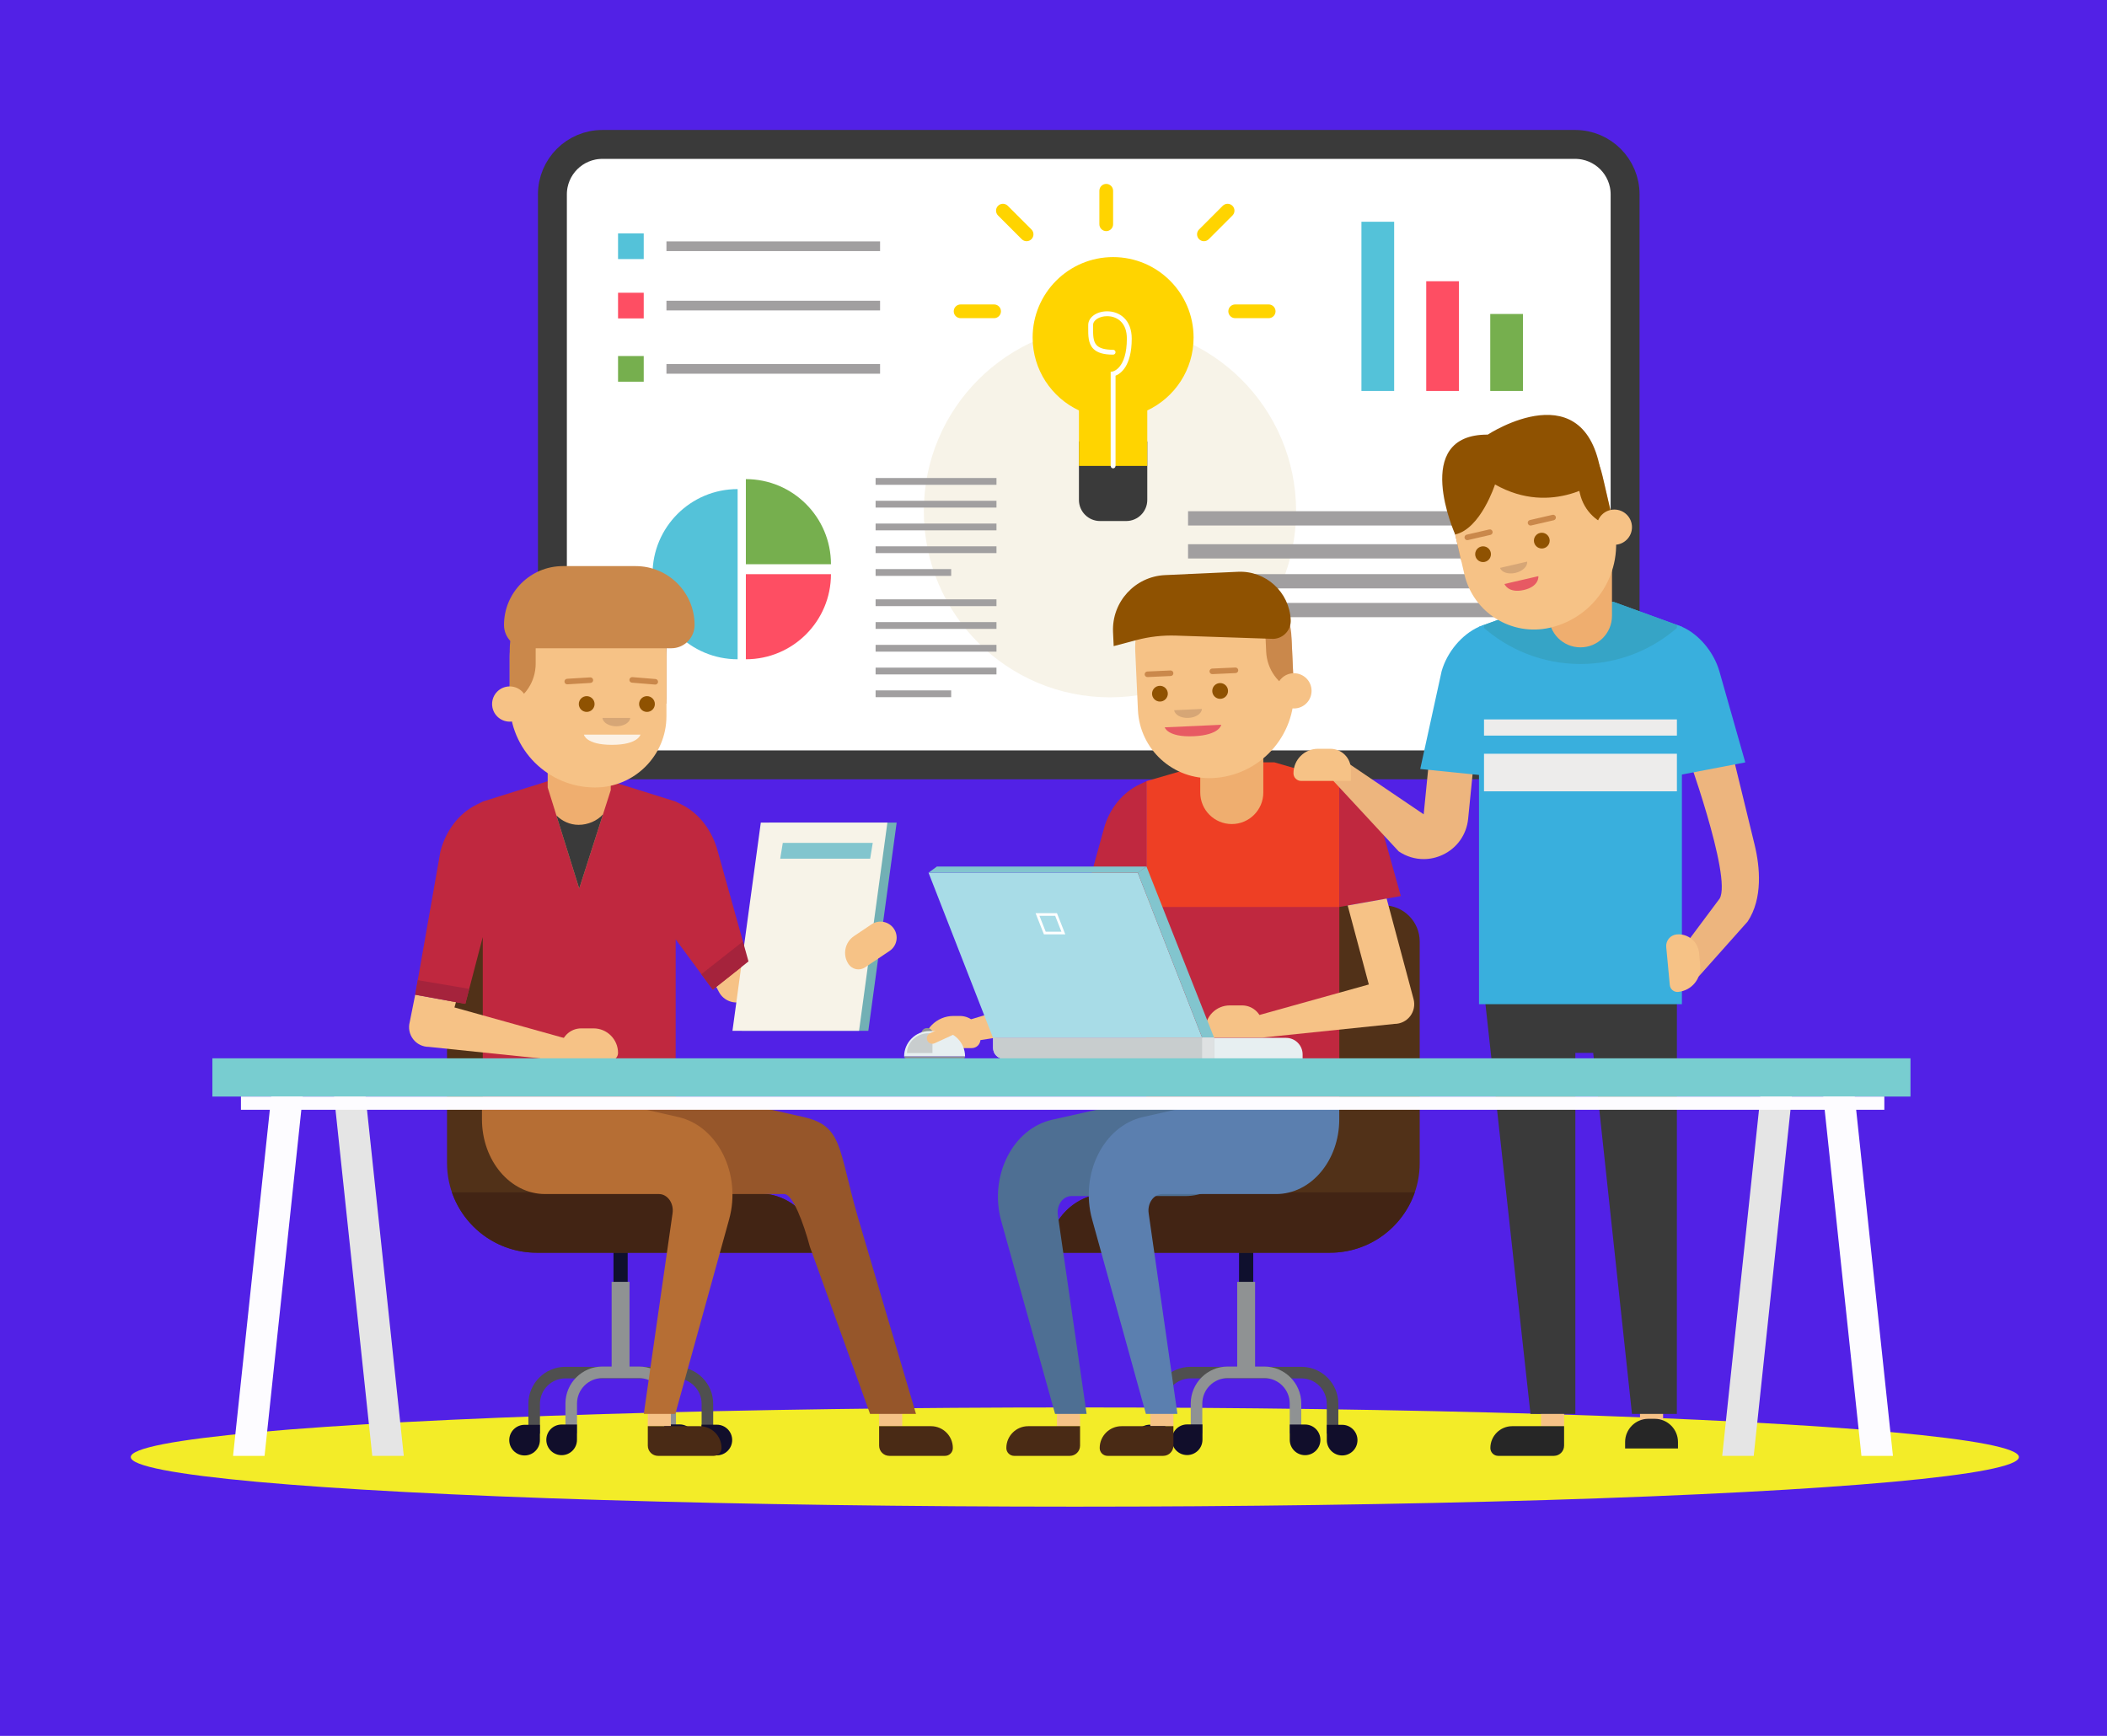 <?xml version="1.0" encoding="utf-8"?>
<!-- Generator: Adobe Illustrator 14.0.0, SVG Export Plug-In . SVG Version: 6.00 Build 43363)  -->
<!DOCTYPE svg PUBLIC "-//W3C//DTD SVG 1.1//EN" "http://www.w3.org/Graphics/SVG/1.1/DTD/svg11.dtd">
<svg version="1.1" xmlns="http://www.w3.org/2000/svg" xmlns:xlink="http://www.w3.org/1999/xlink" x="0px" y="0px" width="2272px"
	 height="1872px" viewBox="0 0 2272 1872" enable-background="new 0 0 2272 1872" xml:space="preserve">
<g id="Background">
	<rect fill="#5221e600" width="2272" height="1872"/>
</g>
<g id="_x36_">
	<ellipse fill="#f3ec28" cx="1159" cy="1571.297" rx="1018" ry="53.502"/>
</g>
<g id="_x35_">
	<g>
		<path fill="#FFFFFF" stroke="#3A3A3A" stroke-width="31.181" stroke-miterlimit="10" d="M1698.441,824.819H649.589
			c-29.783,0-53.926-24.144-53.926-53.926V209.667c0-29.782,24.144-53.926,53.926-53.926h1048.852
			c29.783,0,53.927,24.144,53.927,53.926v561.227C1752.368,800.676,1728.225,824.819,1698.441,824.819z"/>
		<g>
			<circle fill="#F7F3E8" cx="1196.887" cy="551.312" r="200.712"/>
			<g>
				<path fill="#54C2D9" d="M795.391,527.437c-50.677,0-91.76,41.083-91.76,91.76c0,50.677,41.083,91.76,91.76,91.76V527.437z"/>
				<path fill="#FE4E63" d="M804.269,710.957c50.678,0,91.76-41.083,91.76-91.76h-91.76V710.957z"/>
				<path fill="#76AF4E" d="M804.269,516.693c50.678,0,91.76,41.083,91.76,91.76h-91.76V516.693z"/>
			</g>
			<g>
				<g>
					<g>
						<rect x="1281.099" y="551.312" fill="#A19FA0" width="405.192" height="15.396"/>
						<rect x="1281.099" y="586.884" fill="#A19FA0" width="405.192" height="15.396"/>
						<rect x="1281.099" y="619.148" fill="#A19FA0" width="405.192" height="15.396"/>
						<rect x="1281.099" y="650.198" fill="#A19FA0" width="405.192" height="15.396"/>
					</g>
				</g>
			</g>
			<g>
				<g>
					<path fill="#3A3A3A" d="M1214.362,561.89h-28.181c-12.568,0-22.758-10.189-22.758-22.757v-63.058h73.696v63.058
						C1237.12,551.701,1226.931,561.89,1214.362,561.89z"/>
					<path fill="#FFD400" d="M1287.053,364.03c0-47.927-38.853-86.781-86.78-86.781s-86.781,38.854-86.781,86.781
						c0,34.752,20.431,64.728,49.933,78.585v59.841h73.696v-59.841C1266.622,428.758,1287.053,398.782,1287.053,364.03z"/>
					<g>
						<path fill="#FFFFFF" d="M1200.271,505.08c-1.449,0-2.623-1.175-2.623-2.624V400.935l2.241-0.33
							c0.119-0.021,15.211-3.032,15.211-35.464c0-8.205-2.31-14.527-6.862-18.791c-3.708-3.471-8.819-5.383-14.393-5.383
							c-8.355,0-15.152,4.256-15.152,9.487c0,0.883-0.005,1.758-0.01,2.624c-0.045,8.183-0.084,15.25,4.018,19.375
							c3.179,3.197,8.926,4.75,17.57,4.75c1.449,0,2.624,1.175,2.624,2.624s-1.175,2.624-2.624,2.624
							c-10.253,0-17.019-2.001-21.291-6.297c-5.642-5.672-5.595-14.14-5.545-23.105c0.005-0.856,0.01-1.722,0.01-2.595
							c0-8.263,8.961-14.735,20.4-14.735c6.91,0,13.295,2.415,17.979,6.8c5.576,5.221,8.522,13.043,8.522,22.622
							c0,30.085-12.269,38.007-17.452,40.011v97.304C1202.896,503.905,1201.721,505.08,1200.271,505.08z"/>
					</g>
				</g>
				<path fill="#FFD400" d="M1192.866,249.24L1192.866,249.24c-4.09,0-7.405-3.315-7.405-7.406v-36.103
					c0-4.09,3.315-7.406,7.405-7.406l0,0c4.09,0,7.406,3.316,7.406,7.406v36.103C1200.272,245.924,1196.956,249.24,1192.866,249.24z
					"/>
				<path fill="#FFD400" d="M1112.222,257.936L1112.222,257.936c-2.892,2.892-7.581,2.892-10.473,0l-25.528-25.528
					c-2.892-2.892-2.892-7.581,0-10.473l0,0c2.892-2.892,7.581-2.892,10.473,0l25.528,25.528
					C1115.114,250.355,1115.114,255.044,1112.222,257.936z"/>
				<path fill="#FFD400" d="M1079.339,335.719L1079.339,335.719c0,4.09-3.316,7.406-7.406,7.406h-36.103
					c-4.09,0-7.405-3.316-7.405-7.406l0,0c0-4.09,3.315-7.406,7.405-7.406h36.103
					C1076.023,328.313,1079.339,331.628,1079.339,335.719z"/>
				<path fill="#FFD400" d="M1375.438,335.719L1375.438,335.719c0,4.09-3.315,7.406-7.405,7.406h-36.103
					c-4.09,0-7.406-3.316-7.406-7.406l0,0c0-4.09,3.316-7.406,7.406-7.406h36.103
					C1372.122,328.313,1375.438,331.628,1375.438,335.719z"/>
				<path fill="#FFD400" d="M1292.968,257.936L1292.968,257.936c-2.893-2.892-2.893-7.581,0-10.473l25.528-25.528
					c2.892-2.892,7.581-2.892,10.473,0l0,0c2.893,2.892,2.893,7.581,0,10.473l-25.528,25.528
					C1300.549,260.828,1295.859,260.828,1292.968,257.936z"/>
			</g>
			<g>
				<rect x="666.446" y="251.697" fill="#54C2D9" width="27.69" height="27.69"/>
				<rect x="666.446" y="315.697" fill="#FE4E63" width="27.69" height="27.69"/>
				<rect x="666.446" y="383.938" fill="#76AF4E" width="27.69" height="27.69"/>
				<rect x="718.636" y="260.313" fill="#A19FA0" width="230.364" height="10.458"/>
				<rect x="718.636" y="324.313" fill="#A19FA0" width="230.364" height="10.458"/>
				<rect x="718.636" y="392.554" fill="#A19FA0" width="230.364" height="10.458"/>
			</g>
			<g>
				<rect x="1537.925" y="303.302" fill="#FE4E63" width="35.286" height="118.314"/>
				<rect x="1468.049" y="239.14" fill="#54C2D9" width="35.286" height="182.477"/>
				<rect x="1606.953" y="338.6" fill="#76AF4E" width="35.286" height="83.017"/>
			</g>
			<g>
				<rect x="944.169" y="515.499" fill="#A19FA0" width="130.338" height="7.326"/>
				<rect x="944.169" y="540.05" fill="#A19FA0" width="130.338" height="7.326"/>
				<rect x="944.169" y="564.602" fill="#A19FA0" width="130.338" height="7.325"/>
				<rect x="944.169" y="589.153" fill="#A19FA0" width="130.338" height="7.326"/>
				<rect x="944.169" y="613.705" fill="#A19FA0" width="81.5" height="7.326"/>
			</g>
			<g>
				<rect x="944.169" y="646.323" fill="#A19FA0" width="130.338" height="7.326"/>
				<rect x="944.169" y="670.875" fill="#A19FA0" width="130.338" height="7.325"/>
				<rect x="944.169" y="695.426" fill="#A19FA0" width="130.338" height="7.326"/>
				<rect x="944.169" y="719.978" fill="#A19FA0" width="130.338" height="7.326"/>
				<rect x="944.169" y="744.529" fill="#A19FA0" width="81.5" height="7.326"/>
			</g>
		</g>
	</g>
</g>
<g id="_x34_">
	<g>
		<g>
			<rect x="1336.087" y="1338.32" fill="#0F102E" width="15.282" height="88.073"/>
			<path fill="#513118" d="M1314.888,1190.22v-174.813c0-21.592,17.504-39.096,39.097-39.096h137.808
				c21.592,0,39.096,17.504,39.096,39.096v238.813c0,53.415-43.302,96.717-96.716,96.717h-303.284l0,0c0-35.347,28.654-64,64-64
				h23.284C1271.586,1286.937,1314.888,1243.635,1314.888,1190.22z"/>
			<path fill="#422414" d="M1434.172,1350.937h-303.284l0,0c0-35.347,28.654-64,64-64h23.284c4.994,0,9.899-0.379,14.689-1.109
				H1525.6C1512.501,1323.72,1476.517,1350.937,1434.172,1350.937z"/>
		</g>
		<g>
			<g>
				<path fill="#4F4F4F" d="M1283.761,1473.992h18.116h1.59h80.091h0.423h19.283c21.995,0,39.89,17.895,39.89,39.891v32.18h-12.475
					v-12.475v-17.468v-2.237c0-15.117-12.298-27.415-27.415-27.415h-19.283h-0.423h-80.091h-1.59h-18.116
					c-15.116,0-27.415,12.298-27.415,27.415v2.237v17.468v12.475h-12.475v-32.18
					C1243.871,1491.887,1261.766,1473.992,1283.761,1473.992z"/>
				<path fill="#110E2B" d="M1239.92,1569.468L1239.92,1569.468c9.128,0,16.527-7.399,16.527-16.527v-16.527h-16.527
					c-9.128,0-16.527,7.399-16.527,16.527l0,0C1223.393,1562.068,1230.792,1569.468,1239.92,1569.468z"/>
				<path fill="#110E2B" d="M1447.254,1569.59L1447.254,1569.59c-9.128,0-16.527-7.399-16.527-16.527v-16.527h16.527
					c9.128,0,16.527,7.4,16.527,16.527l0,0C1463.781,1562.19,1456.382,1569.59,1447.254,1569.59z"/>
			</g>
			<rect x="1334.087" y="1382.357" fill="#8F9293" width="19.282" height="93.109"/>
			<g>
				<path fill="#8F9293" d="M1323.881,1473.688h39.412c21.995,0,39.89,17.894,39.89,39.89v32.18h-12.475v-12.475v-17.468v-2.237
					c0-15.117-12.298-27.415-27.415-27.415h-39.412c-15.117,0-27.415,12.298-27.415,27.415v2.237v17.468v12.475h-12.475v-32.18
					C1283.991,1491.582,1301.886,1473.688,1323.881,1473.688z"/>
				<path fill="#110E2B" d="M1280.098,1569.163L1280.098,1569.163c9.128,0,16.527-7.399,16.527-16.527v-16.527h-16.527
					c-9.127,0-16.527,7.399-16.527,16.527l0,0C1263.57,1561.764,1270.971,1569.163,1280.098,1569.163z"/>
				<path fill="#110E2B" d="M1407.283,1569.285L1407.283,1569.285c-9.128,0-16.527-7.399-16.527-16.527v-16.527h16.527
					c9.128,0,16.527,7.399,16.527,16.527l0,0C1423.811,1561.886,1416.411,1569.285,1407.283,1569.285z"/>
			</g>
		</g>
		<g>
			<rect x="1240.4" y="1513.113" fill="#F6C286" width="24.904" height="24.903"/>
			<path fill="#492A15" d="M1194.243,1570.017h60.062c6.075,0,11-4.925,11-11v-21h-55.939c-13.012,0-23.561,10.549-23.561,23.562
				l0,0C1185.805,1566.238,1189.583,1570.017,1194.243,1570.017z"/>
		</g>
		<g>
			<rect x="1139.734" y="1513.113" fill="#F6C286" width="24.903" height="24.903"/>
			<path fill="#492A15" d="M1093.577,1570.017h60.061c6.075,0,11-4.925,11-11v-21h-55.939c-13.012,0-23.561,10.549-23.561,23.562
				l0,0C1085.138,1566.238,1088.916,1570.017,1093.577,1570.017z"/>
		</g>
		<g>
			<path fill="#F6C286" d="M1053.218,1122.296l160.139-25.356c10.823-1.136,19.041-10.261,19.041-21.144v-99.84l-42.52-3.842v84.536
				l-142.762,42.538L1053.218,1122.296z"/>
		</g>
		<path fill="#4E6F93" d="M1346.199,1187.633v22.32c0,44.119-30.445,79.886-68,79.886H1155.4c-9.256,0-16.286,9.781-14.734,20.501
			l31.033,214.456h-34l-58.011-207.875c-13.519-48.441,12.255-99.815,54.877-109.387l88.633-19.901H1346.199z"/>
		<polygon fill="#EE3F24" points="1236.138,1151.1 1444.138,1151.1 1444.138,842.423 1374.138,822.099 1306.137,822.099 
			1236.138,842.423 		"/>
		<path fill="#EFAE6F" d="M1328.243,888.668L1328.243,888.668c18.778,0,34-15.223,34-34v-79h-68v79
			C1294.243,873.445,1309.466,888.668,1328.243,888.668z"/>
		<g>
			<path fill="#F6C286" d="M1307.453,839.097L1307.453,839.097c50.758-2.305,90.037-45.32,87.732-96.078l-2.223-48.95
				c-1.929-42.482-37.931-75.357-80.413-73.428l-14.984,0.681c-42.482,1.928-75.357,37.931-73.429,80.413l2.903,63.935
				C1228.969,808.15,1264.971,841.025,1307.453,839.097z"/>
			<path fill="#CA884B" d="M1361.862,626.41c17.755,14.025,29.66,35.922,30.798,60.98l2.331,51.353
				c0.091,2.008,0.116,4.002,0.091,5.984c-16.615-6.231-28.869-22.489-29.759-42.093L1361.862,626.41z"/>
			<path fill="#8F5201" d="M1200.889,696.783l24.503-6.503c13.922-3.695,28.311-5.328,42.707-4.845l105.112,3.524
				c10.759-0.488,19.084-9.606,18.596-20.364l0,0c-1.365-30.068-26.848-53.337-56.916-51.972l-78.586,3.568
				c-32.459,1.474-57.578,28.981-56.104,61.441L1200.889,696.783z"/>
			<circle fill="#F6C286" cx="1395.276" cy="745.017" r="19"/>
			<g>
				<circle fill="#8F5201" cx="1315.699" cy="745.126" r="8.5"/>
				<circle fill="#8F5201" cx="1250.767" cy="748.074" r="8.5"/>
			</g>
			<path fill="#E75A63" d="M1255.918,784.378c0,0,3.12,10.87,31.295,9.59c28.176-1.279,29.643-12.357,29.643-12.357
				L1255.918,784.378z"/>
			<path fill="#D6A676" d="M1296.02,764.539c-0.186,5.026-6.527,9.306-14.536,9.669c-8.01,0.364-14.714-3.323-15.354-8.312
				L1296.02,764.539z"/>
			<path fill="#CA884B" d="M1307.368,726.985l24.974-1.134c1.655-0.075,2.937-1.478,2.861-3.133l0,0
				c-0.075-1.655-1.478-2.936-3.133-2.861l-24.975,1.134c-1.655,0.075-2.936,1.478-2.861,3.133l0,0
				C1304.311,725.779,1305.713,727.061,1307.368,726.985z"/>
			<path fill="#CA884B" d="M1237.439,730.16l24.975-1.134c1.655-0.075,2.937-1.478,2.861-3.133l0,0
				c-0.075-1.655-1.479-2.936-3.133-2.861l-24.975,1.134c-1.655,0.075-2.937,1.478-2.861,3.133l0,0
				C1234.382,728.954,1235.785,730.235,1237.439,730.16z"/>
		</g>
		<path fill="#C0283F" d="M1510.539,966.306l-66.401,11.793V842.474l6.828,3.135c18.73,8.601,32.965,25.736,38.862,46.782
			L1510.539,966.306z"/>
		<path fill="#C0283F" d="M1169.736,968.474l66.401,12v-138l-6.828,3.19c-18.73,8.752-32.965,26.187-38.862,47.602L1169.736,968.474
			z"/>
		<rect x="1236.138" y="978.099" fill="#C0283F" width="208" height="209.654"/>
		<path fill="#5B7FAF" d="M1444.138,1184.521v22.526c0,44.527-30.444,80.623-68,80.623h-122.799c-9.255,0-16.286,9.872-14.734,20.69
			l31.033,216.436h-34l-58.011-209.794c-13.518-48.889,12.256-100.736,54.878-110.396l88.633-20.086H1444.138z"/>
		<g>
			<path fill="#F6C286" d="M1361.502,1118.913l142.216-14.727c6.609,0,12.842-3.073,16.865-8.316
				c4.024-5.242,5.381-12.058,3.672-18.442l-29.024-108.403l-42.02,7.463l22.807,85.18l-121.171,33.795L1361.502,1118.913z"/>
		</g>
		<path fill="#F6C286" d="M1307.863,1118.913h53.639v-12.519c0-12.232-9.916-22.148-22.147-22.148h-13.304
			c-14.595,0-26.427,11.832-26.427,26.427v0.001C1299.624,1115.224,1303.313,1118.913,1307.863,1118.913z"/>
		<path fill="#F6C286" d="M995.347,1130.293h52.542c5.157,0,9.337-4.181,9.337-9.337v-3.182c0-12.232-9.917-22.148-22.148-22.148
			h-6.98c-18.087,0-32.75,14.663-32.75,32.75V1130.293z"/>
		<g>
			<path fill="#E7EFF1" d="M1386.748,1119.246H1070.9v11.067c0,6.368,5.162,11.529,11.529,11.529h322.198v-4.718
				C1404.627,1127.251,1396.622,1119.246,1386.748,1119.246z"/>
			<g>
				<polygon fill="#A8DCE7" points="1070.664,1118.913 1296.266,1118.913 1226.85,941.124 1001.248,941.124 				"/>
				<polygon fill="#82C5CE" points="1236.249,934.458 1010.293,934.458 1001.248,941.124 1227.203,941.124 				"/>
				<polygon fill="#82C5CE" points="1296.266,1118.913 1309.127,1118.913 1236.249,934.458 1226.85,941.124 				"/>
			</g>
			<path fill="#C8CDCE" d="M1309.127,1118.913H1070.9v11.067c0,6.552,5.311,11.862,11.862,11.862h226.365V1118.913z"/>
			<rect x="1296.266" y="1118.913" fill="#DEE1E2" width="12.861" height="22.93"/>
			<g>
				<path fill="#FFFFFF" d="M1116.676,984.761h23.047l8.985,22.835h-23.047L1116.676,984.761z M1137.791,987.596h-16.953
					l6.755,17.165h16.953L1137.791,987.596z"/>
			</g>
		</g>
		<g>
			<path fill="#8F9293" d="M993.332,1116.238h12.749v-1.23c0-3.521-2.854-6.374-6.375-6.374l0,0c-3.52,0-6.374,2.854-6.374,6.374
				V1116.238z"/>
			<path fill="#E7EFF1" d="M974.92,1139.344h65.723l0,0c0-15.168-12.296-27.465-27.464-27.465h-10.794
				C987.216,1111.879,974.92,1124.176,974.92,1139.344L974.92,1139.344z"/>
			<path fill="#C8CDCE" d="M1000.967,1114.296h4.511v21.321h-27.465l0,0C978.012,1124.477,988.289,1114.296,1000.967,1114.296z"/>
			<path fill="#8F9293" d="M976.977,1141.399h61.61c1.135,0,2.056-0.92,2.056-2.056l0,0H974.92l0,0
				C974.92,1140.479,975.841,1141.399,976.977,1141.399z"/>
		</g>
		<path fill="#F6C286" d="M999.953,1122.157L999.953,1122.157c1.366,2.976,4.886,4.281,7.862,2.915l22.889-10.505
			c2.976-1.365,4.282-4.886,2.916-7.862l0,0c-1.366-2.976-4.886-4.281-7.862-2.915l-22.889,10.505
			C999.892,1115.661,998.587,1119.181,999.953,1122.157z"/>
	</g>
</g>
<g id="_x33_">
	<g>
		<g>
			<rect x="1661.668" y="1513.113" fill="#F6C286" width="24.904" height="24.903"/>
			<path fill="#262626" d="M1615.511,1570.017h60.062c6.075,0,11-4.925,11-11v-21h-55.939c-13.013,0-23.561,10.549-23.561,23.562
				l0,0C1607.072,1566.238,1610.85,1570.017,1615.511,1570.017z"/>
		</g>
		<g>
			<rect x="1768.427" y="1513.113" fill="#F6C286" width="24.903" height="24.903"/>
			<path fill="#262626" d="M1809.389,1562.063h-57.021v-6.944c0-13.838,11.218-25.056,25.056-25.056h6.909
				c13.838,0,25.056,11.218,25.056,25.056V1562.063z"/>
		</g>
		<polygon fill="#3A3A3A" points="1808.223,1030.019 1600.223,1030.019 1600.223,1068.795 1650.336,1524.796 1698.729,1524.796 
			1698.729,1135.462 1717.959,1135.462 1759.782,1524.796 1808.177,1524.796 1808.223,1068.795 1808.124,1068.795 		"/>
		<g>
			<path fill="#EDB57E" d="M1535.142,926.454c-9.419,0-18.76-2.808-26.928-8.339l-70.433-75.962l14.588-20.054l82.805,56.074
				l8.063-80.985l47.571,8.597l-7.69,77.235c-1.696,17.044-11.97,31.559-27.48,38.827
				C1549.059,924.929,1542.078,926.454,1535.142,926.454z"/>
		</g>
		<g>
			<path fill="#EDB57E" d="M1831.576,1053.246l-15.887-32.45l38.623-51.771c13.635-23.229-37.676-163.831-37.676-163.831
				l46.814-11.449l28.558,117.208c5.86,24.056,8.938,58.072-7.501,82.843L1831.576,1053.246z"/>
		</g>
		<path fill="#F6C286" d="M1403.001,842.153h53.639v-12.519c0-12.232-9.917-22.148-22.148-22.148h-13.303
			c-14.596,0-26.428,11.832-26.428,26.427l0,0C1394.761,838.464,1398.45,842.153,1403.001,842.153z"/>
		<g>
			<polygon fill="#39AFDD" points="1594.83,1082.926 1813.616,1082.926 1813.616,675.91 1739.985,649.111 1668.459,649.111 
				1594.83,675.91 			"/>
			<path fill="#36A4C6" d="M1739.986,649.111h-71.526l-70.825,25.779c28.158,25.575,65.553,41.161,106.588,41.161
				c41.036,0,78.431-15.586,106.589-41.161L1739.986,649.111z"/>
			<path fill="#39AFDD" d="M1881.947,822.176l-73.725,14.12V673.947l5.394,1.963c18.73,8.205,34.399,27.54,40.297,47.615
				L1881.947,822.176z"/>
			<path fill="#39AFDD" d="M1531.447,829.295l68.775,7V673.947l-5.393,1.963c-18.73,8.4-34.399,27.322-40.297,47.876
				L1531.447,829.295z"/>
			<g>
				<rect x="1600.223" y="775.831" fill="#EDECEB" width="208" height="17.452"/>
				<rect x="1600.223" y="812.855" fill="#EDECEB" width="208" height="40.512"/>
			</g>
		</g>
		<path fill="#EFAE6F" d="M1704.223,698.111L1704.223,698.111c18.778,0,34-15.222,34-34v-79h-68v79
			C1670.223,682.889,1685.445,698.111,1704.223,698.111z"/>
		<path fill="#CA884B" d="M1576.37,483.361c-13.324,18.288-18.894,42.581-13.243,67.021l11.58,50.084
			c0.453,1.958,0.966,3.885,1.524,5.787c14.323-10.474,21.747-29.431,17.327-48.551L1576.37,483.361z"/>
		<path fill="#F6C286" d="M1671.417,676.925L1671.417,676.925c49.504-11.446,80.356-60.855,68.91-110.36l-11.038-47.741
			c-9.58-41.433-50.934-67.255-92.366-57.675l-14.614,3.379c-41.434,9.58-67.256,50.934-57.676,92.366l14.417,62.355
			C1588.63,660.683,1629.983,686.505,1671.417,676.925z"/>
		<path fill="#8F5201" d="M1686.465,457.905c19.999,10.583,35.668,29.966,41.318,54.406l11.58,50.084
			c0.452,1.958,0.838,3.915,1.171,5.869c-17.468-3.124-32.46-16.897-36.88-36.017L1686.465,457.905z"/>
		<circle fill="#F6C286" cx="1740.777" cy="568.514" r="19"/>
		<g>
			<circle fill="#8F5201" cx="1662.533" cy="583.012" r="8.5"/>
			<circle fill="#8F5201" cx="1599.204" cy="597.655" r="8.5"/>
		</g>
		<path fill="#E75A63" d="M1622.264,629.786c0,0,4.052,10.354,20.963,6.443s15.613-14.9,15.613-14.9L1622.264,629.786z"/>
		<path fill="#D6A676" d="M1646.688,605.664c0.727,4.977-4.736,10.333-12.548,12.139c-7.813,1.806-15.072-0.608-16.604-5.398
			L1646.688,605.664z"/>
		<path fill="#CA884B" d="M1651.059,566.677l24.356-5.631c1.614-0.374,2.621-1.984,2.247-3.599l0,0
			c-0.373-1.614-1.984-2.621-3.599-2.248l-24.357,5.632c-1.614,0.374-2.62,1.984-2.247,3.599l0,0
			C1647.833,566.044,1649.443,567.051,1651.059,566.677z"/>
		<path fill="#CA884B" d="M1582.857,582.446l24.357-5.632c1.614-0.373,2.62-1.984,2.247-3.599l0,0
			c-0.373-1.614-1.984-2.62-3.599-2.247l-24.357,5.632c-1.614,0.373-2.62,1.984-2.247,3.599l0,0
			C1579.632,581.813,1581.243,582.819,1582.857,582.446z"/>
		<path fill="#8F5201" d="M1612.091,522.439c0,0-15.362,47.78-42.952,53.941c0,0-48.525-108.059,35.145-107.685
			c0,0,108.58-71.51,122.871,47.724C1727.154,516.42,1674.629,557.93,1612.091,522.439z"/>
		<path fill="#F6C286" d="M1800.555,1062.269l-3.845-40.94c-0.646-6.884,4.41-12.987,11.294-13.634l0,0
			c12.179-1.144,22.979,7.803,24.121,19.98l1.244,13.245c1.364,14.531-9.31,27.417-23.841,28.781h-0.001
			C1804.997,1070.127,1800.979,1066.799,1800.555,1062.269z"/>
	</g>
</g>
<g id="_x32__1_">
	<g>
		<g>
			<rect x="947.975" y="1513.113" fill="#F6C286" width="24.904" height="24.903"/>
			<path fill="#492A15" d="M1019.036,1570.017h-60.061c-6.075,0-11-4.925-11-11v-21h55.939c13.012,0,23.561,10.549,23.561,23.562
				l0,0C1027.475,1566.238,1023.696,1570.017,1019.036,1570.017z"/>
		</g>
		<g>
			<path fill="#F6C286" d="M955.381,1027.108l-153.42,52.435c-10.099,4.055-21.629-0.171-26.716-9.791l-46.667-88.262l35.793-23.271
				l39.513,74.733l146.09-29.124L955.381,1027.108z"/>
		</g>
		<g>
			<g>
				<rect x="661.542" y="1338.32" fill="#0F102E" width="15.283" height="88.073"/>
				<path fill="#513118" d="M698.024,1190.22v-174.813c0-21.592-17.504-39.096-39.096-39.096H521.12
					c-21.592,0-39.096,17.504-39.096,39.096v238.813c0,53.415,43.302,96.717,96.716,96.717h303.284l0,0c0-35.347-28.654-64-64-64
					H794.74C741.326,1286.937,698.024,1243.635,698.024,1190.22z"/>
				<path fill="#422414" d="M578.74,1350.937h303.284l0,0c0-35.347-28.654-64-64-64H794.74c-4.994,0-9.9-0.379-14.69-1.109H487.313
					C500.411,1323.72,536.395,1350.937,578.74,1350.937z"/>
			</g>
			<g>
				<g>
					<path fill="#4F4F4F" d="M729.151,1473.992h-18.116h-1.59h-80.091h-0.422h-19.284c-21.995,0-39.89,17.895-39.89,39.891v32.18
						h12.475v-12.475v-17.468v-2.237c0-15.117,12.298-27.415,27.415-27.415h19.284h0.422h80.091h1.59h18.116
						c15.117,0,27.415,12.298,27.415,27.415v2.237v17.468v12.475h12.475v-32.18C769.041,1491.887,751.146,1473.992,729.151,1473.992
						z"/>
					<path fill="#110E2B" d="M772.992,1569.468L772.992,1569.468c-9.128,0-16.527-7.399-16.527-16.527v-16.527h16.527
						c9.128,0,16.527,7.399,16.527,16.527l0,0C789.52,1562.068,782.12,1569.468,772.992,1569.468z"/>
					<path fill="#110E2B" d="M565.658,1569.59L565.658,1569.59c9.128,0,16.528-7.399,16.528-16.527v-16.527h-16.528
						c-9.128,0-16.527,7.4-16.527,16.527l0,0C549.13,1562.19,556.53,1569.59,565.658,1569.59z"/>
				</g>
				<rect x="659.542" y="1382.357" fill="#8F9293" width="19.283" height="93.109"/>
				<g>
					<path fill="#8F9293" d="M689.031,1473.688h-39.412c-21.996,0-39.89,17.894-39.89,39.89v32.18h12.475v-12.475v-17.468v-2.237
						c0-15.117,12.298-27.415,27.415-27.415h39.412c15.116,0,27.415,12.298,27.415,27.415v2.237v17.468v12.475h12.475v-32.18
						C728.921,1491.582,711.026,1473.688,689.031,1473.688z"/>
					<path fill="#110E2B" d="M732.814,1569.163L732.814,1569.163c-9.128,0-16.527-7.399-16.527-16.527v-16.527h16.527
						c9.128,0,16.527,7.399,16.527,16.527l0,0C749.341,1561.764,741.942,1569.163,732.814,1569.163z"/>
					<path fill="#110E2B" d="M605.629,1569.285L605.629,1569.285c9.127,0,16.527-7.399,16.527-16.527v-16.527h-16.527
						c-9.128,0-16.528,7.399-16.528,16.527l0,0C589.101,1561.886,596.501,1569.285,605.629,1569.285z"/>
				</g>
			</g>
		</g>
		<path fill="#96562A" d="M654.769,1184.521v22.526c0,44.527,30.445,80.623,68,80.623h122.799c9.255,0,20.711,30.712,27.786,56.957
			l64.838,180.169h49.533l-62.615-212c-21.5-74.5-16.086-98.53-58.708-108.189l-88.633-20.086H654.769z"/>
		<g>
			<rect x="698.541" y="1513.113" fill="#F6C286" width="24.904" height="24.903"/>
			<path fill="#492A15" d="M769.602,1570.017h-60.061c-6.075,0-11-4.925-11-11v-21h55.939c13.012,0,23.561,10.549,23.561,23.562l0,0
				C778.041,1566.238,774.263,1570.017,769.602,1570.017z"/>
		</g>
		<path fill="#B66E34" d="M519.708,1184.521v22.526c0,44.527,30.445,80.623,68,80.623h122.799c9.255,0,16.286,9.872,14.735,20.69
			l-31.034,216.436h34l58.01-209.794c13.519-48.889-12.255-100.736-54.877-110.396l-88.633-20.086H519.708z"/>
		<path fill="#C0283F" d="M774.268,919.14c-5.897-23.062-20.131-41.837-38.862-51.262l-6.828-3.436v-0.054l-70-21.887h-68
			l-70,21.887v0.054l-6.828,3.376c-18.731,9.262-32.965,27.715-38.862,50.379l-27.173,154.532l54.028,9.827l18.834-72.063v186.301
			h208v-183.743l40.031,54.243l38.5-30.5L774.268,919.14z"/>
		<g>
			<path fill="#F6C286" d="M604.567,1143.684l-142.215-14.727c-6.609,0-12.842-3.073-16.865-8.316
				c-4.024-5.242-5.38-12.058-3.671-18.442l5.9-29.468l43.938,7.991l-1.6,5.716l121.17,33.796L604.567,1143.684z"/>
		</g>
		<path fill="#F6C286" d="M658.206,1143.684h-53.639v-12.519c0-12.231,9.916-22.147,22.148-22.147h13.303
			c14.595,0,26.427,11.831,26.427,26.427l0,0C666.446,1139.995,662.757,1143.684,658.206,1143.684z"/>
		<polygon fill="#EFAE6F" points="590.578,849.237 624.578,958.219 658.578,852.129 658.578,778.501 590.578,778.501 		"/>
		<path fill="#3A3A3A" d="M623.907,889.524L623.907,889.524c-9.331,0-17.77-4.021-23.914-10.106l24.584,78.801l25.625-79.959
			C643.981,885.172,633.94,889.524,623.907,889.524z"/>
		<g>
			<path fill="#CA884B" d="M690.636,639.238c17.101,14.816,28,37.23,28,62.314v51.405c0,2.01-0.065,4.003-0.181,5.982
				c-16.315-6.978-27.819-23.775-27.819-43.4V639.238z"/>
			<path fill="#F6C286" d="M641.636,849.237L641.636,849.237c-50.81,0-92-41.189-92-92v-49c0-42.526,34.474-77,77-77h15
				c42.526,0,77,34.474,77,77v64C718.636,814.764,684.162,849.237,641.636,849.237z"/>
			<path fill="#CA884B" d="M577.636,639.238c-17.101,14.816-28,37.23-28,62.314v51.405c0,2.01,0.065,4.003,0.181,5.982
				c16.315-6.978,27.819-23.775,27.819-43.4V639.238z"/>
			<circle fill="#F6C286" cx="549.636" cy="759.238" r="19"/>
			<g>
				<circle fill="#8F5201" cx="632.636" cy="759.238" r="8.5"/>
				<circle fill="#8F5201" cx="697.636" cy="759.238" r="8.5"/>
			</g>
			<path fill="#FCF2E6" d="M690.636,792.238c0,0-2.624,11-30.828,11c-28.204,0-30.172-11-30.172-11H690.636z"/>
			<path fill="#D6A676" d="M649.676,774.238c0.413,5.013,6.942,9,14.96,9s14.547-3.987,14.96-9H649.676z"/>
			<path fill="#CA884B" d="M636.792,736.486l-24.956,1.493c-1.654,0.099-3.075-1.162-3.173-2.815l0,0
				c-0.099-1.654,1.162-3.075,2.815-3.174l24.956-1.493c1.654-0.099,3.075,1.162,3.173,2.815l0,0
				C639.707,734.966,638.446,736.387,636.792,736.486z"/>
			<path fill="#CA884B" d="M706.35,738.246l-24.917-2.037c-1.651-0.135-2.88-1.583-2.745-3.235l0,0
				c0.135-1.651,1.583-2.88,3.234-2.746l24.917,2.037c1.652,0.135,2.881,1.583,2.746,3.235l0,0
				C709.449,737.152,708.001,738.381,706.35,738.246z"/>
			<path fill="#CA884B" d="M685.488,610.5H606.97c-35.067,0-63.494,28.427-63.494,63.494l0,0c0,13.86,11.236,25.095,25.095,25.095
				h155.315c13.86,0,25.095-11.235,25.095-25.095l0,0C748.981,638.927,720.554,610.5,685.488,610.5z"/>
		</g>
		<g>
			<polygon fill="#72B0B5" points="936.323,1111.623 799.83,1111.623 829.323,887.113 966.877,887.113 			"/>
			<polygon fill="#F7F3E8" points="926.323,1111.623 789.83,1111.623 820.384,887.113 956.877,887.113 			"/>
			<polygon fill="#82C5CE" points="938.323,925.998 841.323,925.998 844.088,908.998 941.088,908.998 			"/>
		</g>
		<path fill="#F6C286" d="M959.272,1025.482l-26.379,17.722c-5.919,3.977-13.941,2.401-17.918-3.518h0
			c-6.7-9.974-4.046-23.489,5.927-30.189l18.796-12.628c8.013-5.383,18.873-3.251,24.256,4.762h0
			C969.248,1009.511,967.152,1020.188,959.272,1025.482z"/>
		<polygon fill="#A5233C" points="501.744,1082.558 447.715,1072.73 450.48,1057.009 505.969,1066.39 		"/>
		<polygon fill="#A5233C" points="768.609,1067.296 807.109,1036.796 801.108,1015.296 756.256,1050.557 		"/>
	</g>
</g>
<g id="_x31_">
	<path fill="#CA884B" d="M1776.686,246.12"/>
	<g>
		<rect x="228.999" y="1141.296" fill="#78CDD0" width="1831.105" height="41.256"/>
		<g>
			<polygon fill="#E5E5E5" points="401.431,1570.017 435.399,1570.017 394.232,1182.552 360.264,1182.552 			"/>
			<polygon fill="#FDFCFF" points="285.28,1570.017 251.312,1570.017 292.479,1182.552 326.447,1182.552 			"/>
			<polygon fill="#FDFCFF" points="2007.205,1570.017 2041.173,1570.017 2000.006,1182.552 1966.038,1182.552 			"/>
			<polygon fill="#E5E5E5" points="1891.054,1570.017 1857.085,1570.017 1898.252,1182.552 1932.221,1182.552 			"/>
			<rect x="259.812" y="1182.552" fill="#FDFCFF" width="1772.087" height="14.244"/>
		</g>
	</g>
</g>
</svg>
